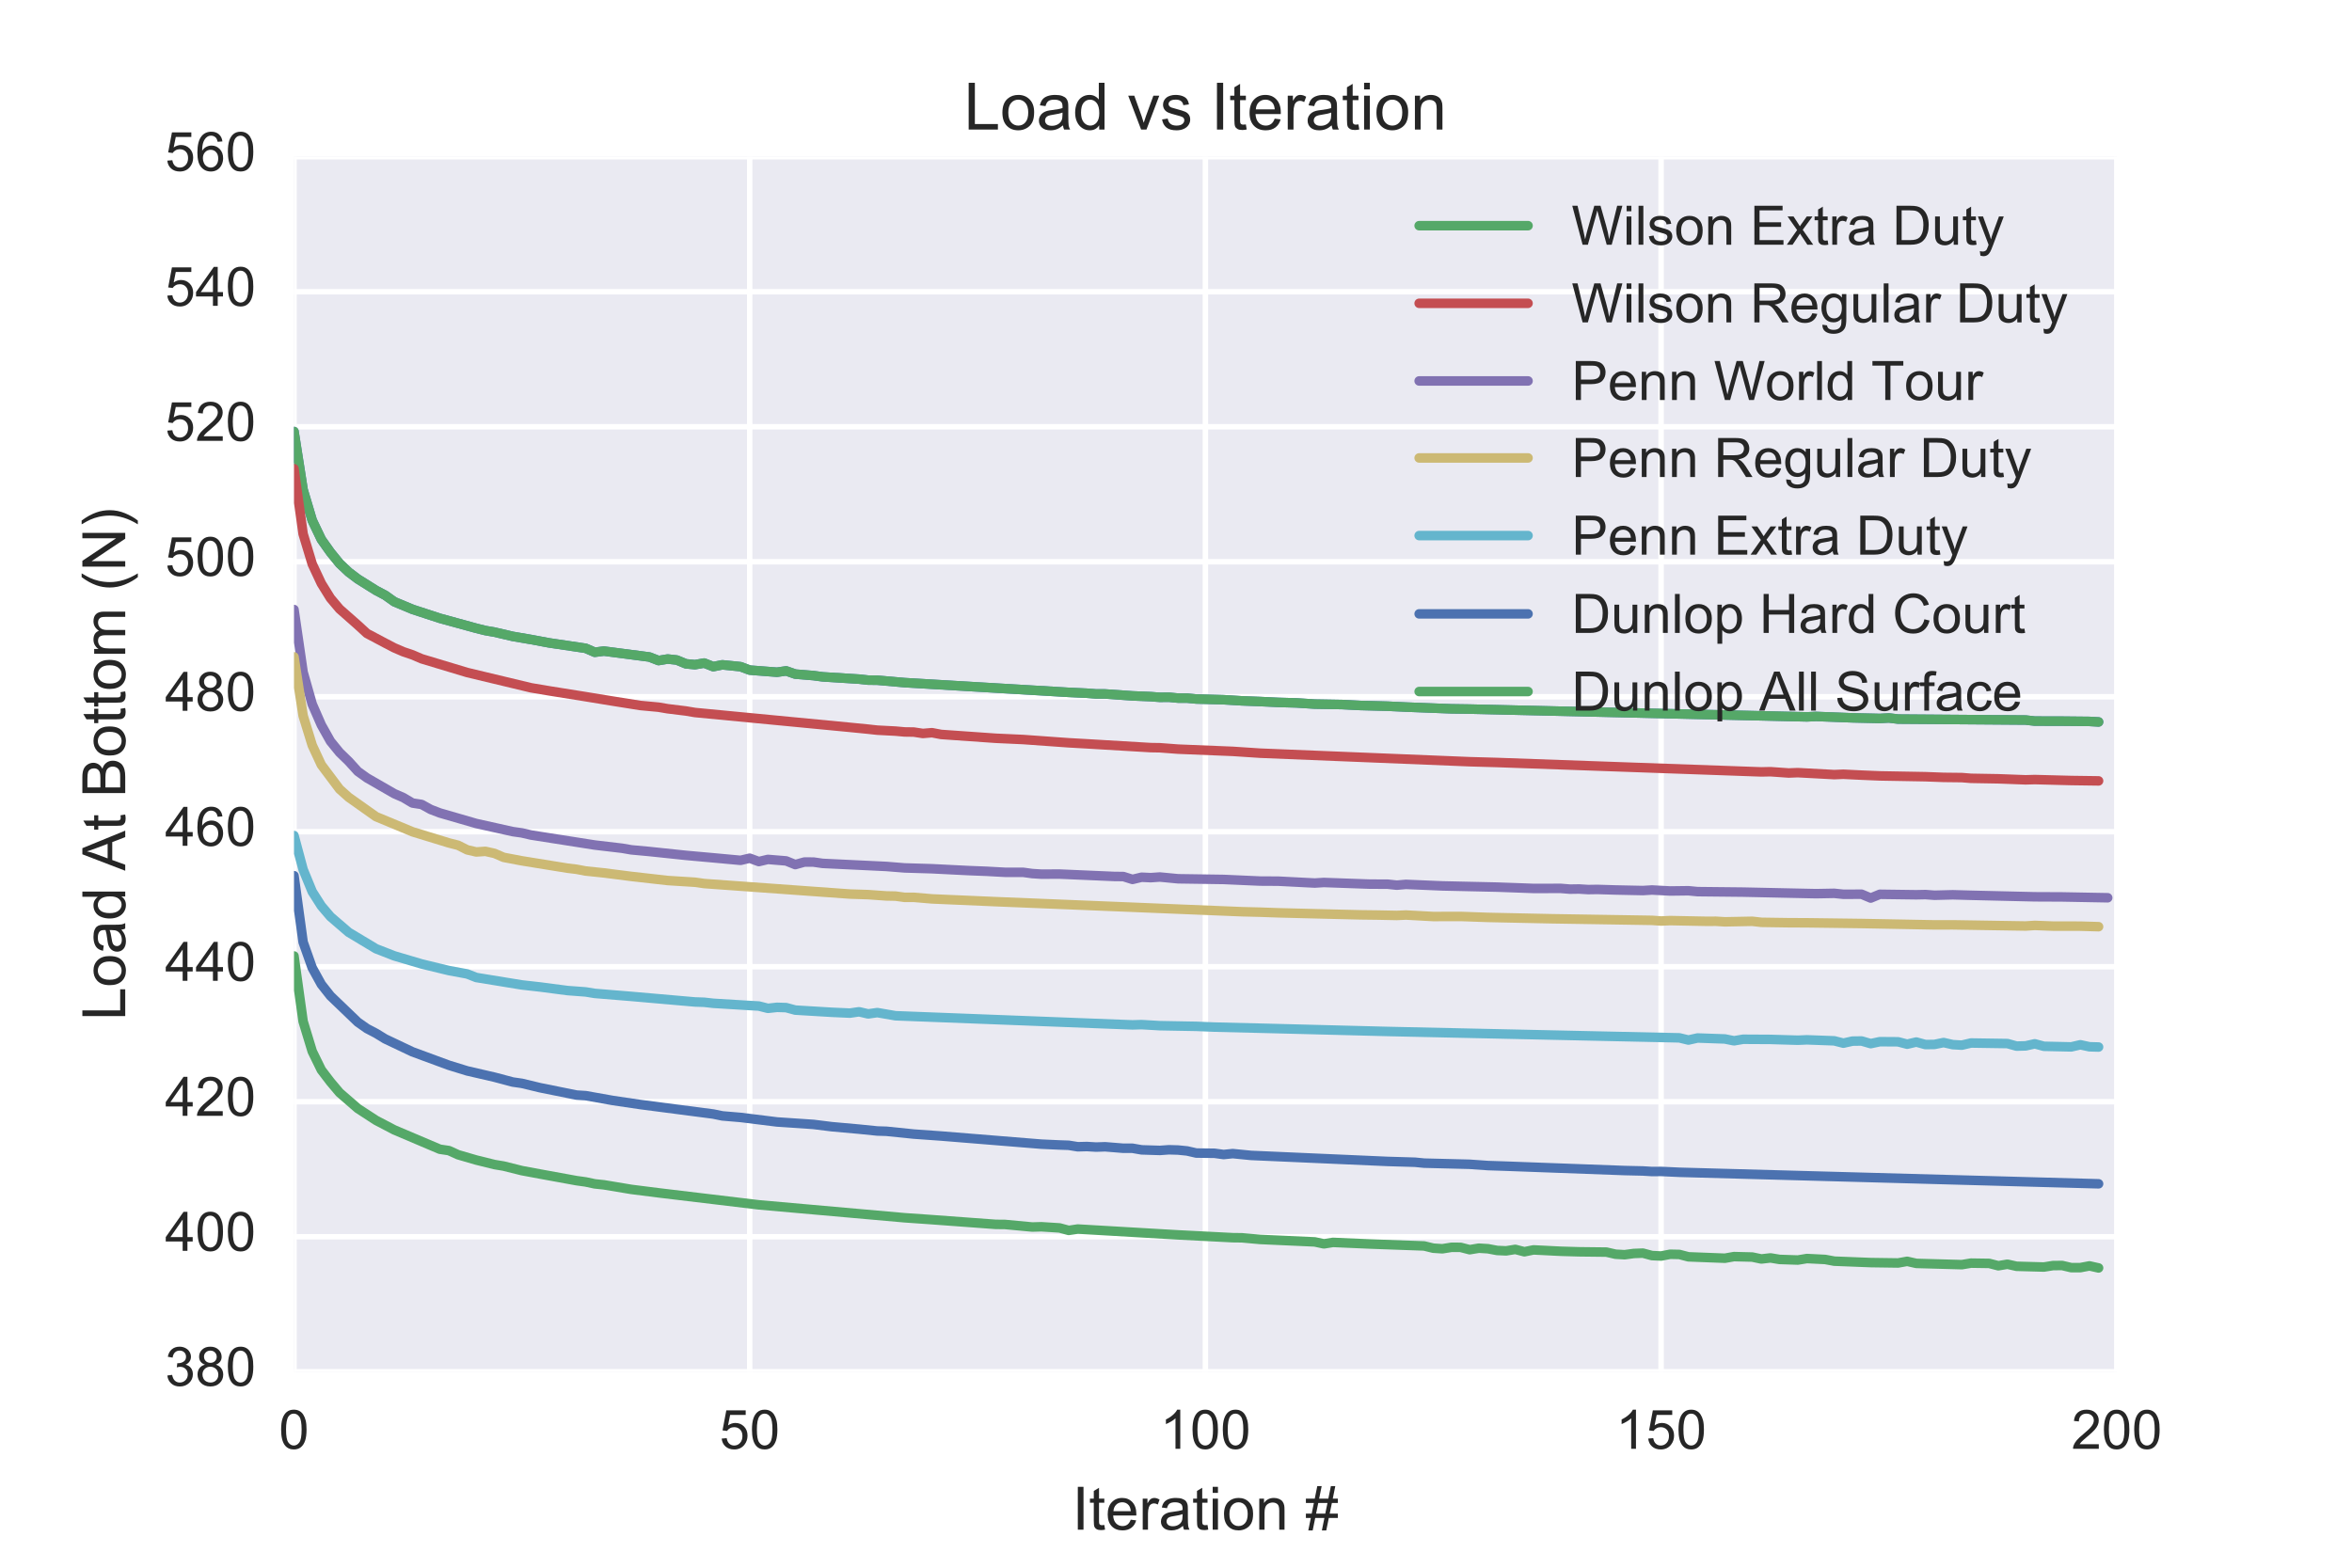 <?xml version="1.0" encoding="utf-8" standalone="no"?>
<!DOCTYPE svg PUBLIC "-//W3C//DTD SVG 1.1//EN"
  "http://www.w3.org/Graphics/SVG/1.1/DTD/svg11.dtd">
<!-- Created with matplotlib (http://matplotlib.org/) -->
<svg height="288pt" version="1.1" viewBox="0 0 432 288" width="432pt" xmlns="http://www.w3.org/2000/svg" xmlns:xlink="http://www.w3.org/1999/xlink">
 <defs>
  <style type="text/css">
*{stroke-linecap:butt;stroke-linejoin:round;stroke-miterlimit:100000;}
  </style>
 </defs>
 <g id="figure_1">
  <g id="patch_1">
   <path d="M 0 288 
L 432 288 
L 432 0 
L 0 0 
z
" style="fill:#ffffff;"/>
  </g>
  <g id="axes_1">
   <g id="patch_2">
    <path d="M 54 252 
L 388.8 252 
L 388.8 28.8 
L 54 28.8 
z
" style="fill:#eaeaf2;"/>
   </g>
   <g id="matplotlib.axis_1">
    <g id="xtick_1">
     <g id="line2d_1">
      <path clip-path="url(#p0e7b89a710)" d="M 54 252 
L 54 28.8 
" style="fill:none;stroke:#ffffff;stroke-linecap:round;"/>
     </g>
     <g id="line2d_2"/>
     <g id="line2d_3"/>
     <g id="text_1">
      <!-- 0 -->
      <defs>
       <path d="M 4.156 35.297 
Q 4.156 48 6.766 55.734 
Q 9.375 63.484 14.516 67.672 
Q 19.672 71.875 27.484 71.875 
Q 33.25 71.875 37.594 69.547 
Q 41.938 67.234 44.766 62.859 
Q 47.609 58.5 49.219 52.219 
Q 50.828 45.953 50.828 35.297 
Q 50.828 22.703 48.234 14.969 
Q 45.656 7.234 40.5 3 
Q 35.359 -1.219 27.484 -1.219 
Q 17.141 -1.219 11.234 6.203 
Q 4.156 15.141 4.156 35.297 
M 13.188 35.297 
Q 13.188 17.672 17.312 11.828 
Q 21.438 6 27.484 6 
Q 33.547 6 37.672 11.859 
Q 41.797 17.719 41.797 35.297 
Q 41.797 52.984 37.672 58.781 
Q 33.547 64.594 27.391 64.594 
Q 21.344 64.594 17.719 59.469 
Q 13.188 52.938 13.188 35.297 
" id="ArialMT-30"/>
      </defs>
      <g style="fill:#262626;" transform="translate(51.22 266.158)scale(0.1 -0.1)">
       <use xlink:href="#ArialMT-30"/>
      </g>
     </g>
    </g>
    <g id="xtick_2">
     <g id="line2d_4">
      <path clip-path="url(#p0e7b89a710)" d="M 137.7 252 
L 137.7 28.8 
" style="fill:none;stroke:#ffffff;stroke-linecap:round;"/>
     </g>
     <g id="line2d_5"/>
     <g id="line2d_6"/>
     <g id="text_2">
      <!-- 50 -->
      <defs>
       <path d="M 4.156 18.75 
L 13.375 19.531 
Q 14.406 12.797 18.141 9.391 
Q 21.875 6 27.156 6 
Q 33.5 6 37.891 10.781 
Q 42.281 15.578 42.281 23.484 
Q 42.281 31 38.062 35.344 
Q 33.844 39.703 27 39.703 
Q 22.75 39.703 19.328 37.766 
Q 15.922 35.844 13.969 32.766 
L 5.719 33.844 
L 12.641 70.609 
L 48.25 70.609 
L 48.25 62.203 
L 19.672 62.203 
L 15.828 42.969 
Q 22.266 47.469 29.344 47.469 
Q 38.719 47.469 45.156 40.969 
Q 51.609 34.469 51.609 24.266 
Q 51.609 14.547 45.953 7.469 
Q 39.062 -1.219 27.156 -1.219 
Q 17.391 -1.219 11.203 4.25 
Q 5.031 9.719 4.156 18.75 
" id="ArialMT-35"/>
      </defs>
      <g style="fill:#262626;" transform="translate(132.139 266.158)scale(0.1 -0.1)">
       <use xlink:href="#ArialMT-35"/>
       <use x="55.615" xlink:href="#ArialMT-30"/>
      </g>
     </g>
    </g>
    <g id="xtick_3">
     <g id="line2d_7">
      <path clip-path="url(#p0e7b89a710)" d="M 221.4 252 
L 221.4 28.8 
" style="fill:none;stroke:#ffffff;stroke-linecap:round;"/>
     </g>
     <g id="line2d_8"/>
     <g id="line2d_9"/>
     <g id="text_3">
      <!-- 100 -->
      <defs>
       <path d="M 37.25 0 
L 28.469 0 
L 28.469 56 
Q 25.297 52.984 20.141 49.953 
Q 14.984 46.922 10.891 45.406 
L 10.891 53.906 
Q 18.266 57.375 23.781 62.297 
Q 29.297 67.234 31.594 71.875 
L 37.25 71.875 
z
" id="ArialMT-31"/>
      </defs>
      <g style="fill:#262626;" transform="translate(213.059 266.158)scale(0.1 -0.1)">
       <use xlink:href="#ArialMT-31"/>
       <use x="55.615" xlink:href="#ArialMT-30"/>
       <use x="111.23" xlink:href="#ArialMT-30"/>
      </g>
     </g>
    </g>
    <g id="xtick_4">
     <g id="line2d_10">
      <path clip-path="url(#p0e7b89a710)" d="M 305.1 252 
L 305.1 28.8 
" style="fill:none;stroke:#ffffff;stroke-linecap:round;"/>
     </g>
     <g id="line2d_11"/>
     <g id="line2d_12"/>
     <g id="text_4">
      <!-- 150 -->
      <g style="fill:#262626;" transform="translate(296.759 266.158)scale(0.1 -0.1)">
       <use xlink:href="#ArialMT-31"/>
       <use x="55.615" xlink:href="#ArialMT-35"/>
       <use x="111.23" xlink:href="#ArialMT-30"/>
      </g>
     </g>
    </g>
    <g id="xtick_5">
     <g id="line2d_13">
      <path clip-path="url(#p0e7b89a710)" d="M 388.8 252 
L 388.8 28.8 
" style="fill:none;stroke:#ffffff;stroke-linecap:round;"/>
     </g>
     <g id="line2d_14"/>
     <g id="line2d_15"/>
     <g id="text_5">
      <!-- 200 -->
      <defs>
       <path d="M 50.344 8.453 
L 50.344 0 
L 3.031 0 
Q 2.938 3.172 4.047 6.109 
Q 5.859 10.938 9.828 15.625 
Q 13.812 20.312 21.344 26.469 
Q 33.016 36.031 37.109 41.625 
Q 41.219 47.219 41.219 52.203 
Q 41.219 57.422 37.469 61 
Q 33.734 64.594 27.734 64.594 
Q 21.391 64.594 17.578 60.781 
Q 13.766 56.984 13.719 50.25 
L 4.688 51.172 
Q 5.609 61.281 11.656 66.578 
Q 17.719 71.875 27.938 71.875 
Q 38.234 71.875 44.234 66.156 
Q 50.25 60.453 50.25 52 
Q 50.25 47.703 48.484 43.547 
Q 46.734 39.406 42.656 34.812 
Q 38.578 30.219 29.109 22.219 
Q 21.188 15.578 18.938 13.203 
Q 16.703 10.844 15.234 8.453 
z
" id="ArialMT-32"/>
      </defs>
      <g style="fill:#262626;" transform="translate(380.459 266.158)scale(0.1 -0.1)">
       <use xlink:href="#ArialMT-32"/>
       <use x="55.615" xlink:href="#ArialMT-30"/>
       <use x="111.23" xlink:href="#ArialMT-30"/>
      </g>
     </g>
    </g>
    <g id="text_6">
     <!-- Iteration # -->
     <defs>
      <path d="M 9.328 0 
L 9.328 71.578 
L 18.797 71.578 
L 18.797 0 
z
" id="ArialMT-49"/>
      <path d="M 40.438 6.391 
Q 35.547 2.25 31.031 0.531 
Q 26.516 -1.172 21.344 -1.172 
Q 12.797 -1.172 8.203 3 
Q 3.609 7.172 3.609 13.672 
Q 3.609 17.484 5.344 20.625 
Q 7.078 23.781 9.891 25.688 
Q 12.703 27.594 16.219 28.562 
Q 18.797 29.25 24.031 29.891 
Q 34.672 31.156 39.703 32.906 
Q 39.75 34.719 39.75 35.203 
Q 39.75 40.578 37.25 42.781 
Q 33.891 45.75 27.25 45.75 
Q 21.047 45.75 18.094 43.578 
Q 15.141 41.406 13.719 35.891 
L 5.125 37.062 
Q 6.297 42.578 8.984 45.969 
Q 11.672 49.359 16.75 51.188 
Q 21.828 53.031 28.516 53.031 
Q 35.156 53.031 39.297 51.469 
Q 43.453 49.906 45.406 47.531 
Q 47.359 45.172 48.141 41.547 
Q 48.578 39.312 48.578 33.453 
L 48.578 21.734 
Q 48.578 9.469 49.141 6.219 
Q 49.703 2.984 51.375 0 
L 42.188 0 
Q 40.828 2.734 40.438 6.391 
M 39.703 26.031 
Q 34.906 24.078 25.344 22.703 
Q 19.922 21.922 17.672 20.938 
Q 15.438 19.969 14.203 18.094 
Q 12.984 16.219 12.984 13.922 
Q 12.984 10.406 15.641 8.062 
Q 18.312 5.719 23.438 5.719 
Q 28.516 5.719 32.469 7.938 
Q 36.422 10.156 38.281 14.016 
Q 39.703 17 39.703 22.797 
z
" id="ArialMT-61"/>
      <path d="M 42.094 16.703 
L 51.172 15.578 
Q 49.031 7.625 43.219 3.219 
Q 37.406 -1.172 28.375 -1.172 
Q 17 -1.172 10.328 5.828 
Q 3.656 12.844 3.656 25.484 
Q 3.656 38.578 10.391 45.797 
Q 17.141 53.031 27.875 53.031 
Q 38.281 53.031 44.875 45.953 
Q 51.469 38.875 51.469 26.031 
Q 51.469 25.25 51.422 23.688 
L 12.75 23.688 
Q 13.234 15.141 17.578 10.594 
Q 21.922 6.062 28.422 6.062 
Q 33.25 6.062 36.672 8.594 
Q 40.094 11.141 42.094 16.703 
M 13.234 30.906 
L 42.188 30.906 
Q 41.609 37.453 38.875 40.719 
Q 34.672 45.797 27.984 45.797 
Q 21.922 45.797 17.797 41.75 
Q 13.672 37.703 13.234 30.906 
" id="ArialMT-65"/>
      <path d="M 25.781 7.859 
L 27.047 0.094 
Q 23.344 -0.688 20.406 -0.688 
Q 15.625 -0.688 12.984 0.828 
Q 10.359 2.344 9.281 4.812 
Q 8.203 7.281 8.203 15.188 
L 8.203 45.016 
L 1.766 45.016 
L 1.766 51.859 
L 8.203 51.859 
L 8.203 64.703 
L 16.938 69.969 
L 16.938 51.859 
L 25.781 51.859 
L 25.781 45.016 
L 16.938 45.016 
L 16.938 14.703 
Q 16.938 10.938 17.406 9.859 
Q 17.875 8.797 18.922 8.156 
Q 19.969 7.516 21.922 7.516 
Q 23.391 7.516 25.781 7.859 
" id="ArialMT-74"/>
      <path d="M 6.641 61.469 
L 6.641 71.578 
L 15.438 71.578 
L 15.438 61.469 
z
M 6.641 0 
L 6.641 51.859 
L 15.438 51.859 
L 15.438 0 
z
" id="ArialMT-69"/>
      <path d="M 6.5 0 
L 6.5 51.859 
L 14.406 51.859 
L 14.406 44 
Q 17.438 49.516 20 51.266 
Q 22.562 53.031 25.641 53.031 
Q 30.078 53.031 34.672 50.203 
L 31.641 42.047 
Q 28.422 43.953 25.203 43.953 
Q 22.312 43.953 20.016 42.219 
Q 17.719 40.484 16.75 37.406 
Q 15.281 32.719 15.281 27.156 
L 15.281 0 
z
" id="ArialMT-72"/>
      <path d="M 3.328 25.922 
Q 3.328 40.328 11.328 47.266 
Q 18.016 53.031 27.641 53.031 
Q 38.328 53.031 45.109 46.016 
Q 51.906 39.016 51.906 26.656 
Q 51.906 16.656 48.906 10.906 
Q 45.906 5.172 40.156 2 
Q 34.422 -1.172 27.641 -1.172 
Q 16.75 -1.172 10.031 5.812 
Q 3.328 12.797 3.328 25.922 
M 12.359 25.922 
Q 12.359 15.969 16.703 11.016 
Q 21.047 6.062 27.641 6.062 
Q 34.188 6.062 38.531 11.031 
Q 42.875 16.016 42.875 26.219 
Q 42.875 35.844 38.5 40.797 
Q 34.125 45.75 27.641 45.75 
Q 21.047 45.75 16.703 40.812 
Q 12.359 35.891 12.359 25.922 
" id="ArialMT-6f"/>
      <path d="M 6.594 0 
L 6.594 51.859 
L 14.5 51.859 
L 14.5 44.484 
Q 20.219 53.031 31 53.031 
Q 35.688 53.031 39.625 51.344 
Q 43.562 49.656 45.516 46.922 
Q 47.469 44.188 48.25 40.438 
Q 48.734 37.984 48.734 31.891 
L 48.734 0 
L 39.938 0 
L 39.938 31.547 
Q 39.938 36.922 38.906 39.578 
Q 37.891 42.234 35.281 43.812 
Q 32.672 45.406 29.156 45.406 
Q 23.531 45.406 19.453 41.844 
Q 15.375 38.281 15.375 28.328 
L 15.375 0 
z
" id="ArialMT-6e"/>
      <path d="M 5.031 -1.219 
L 9.281 19.578 
L 1.031 19.578 
L 1.031 26.859 
L 10.75 26.859 
L 14.359 44.578 
L 1.031 44.578 
L 1.031 51.859 
L 15.828 51.859 
L 20.062 72.797 
L 27.391 72.797 
L 23.141 51.859 
L 38.531 51.859 
L 42.781 72.797 
L 50.141 72.797 
L 45.906 51.859 
L 54.344 51.859 
L 54.344 44.578 
L 44.438 44.578 
L 40.766 26.859 
L 54.344 26.859 
L 54.344 19.578 
L 39.312 19.578 
L 35.062 -1.219 
L 27.734 -1.219 
L 31.938 19.578 
L 16.609 19.578 
L 12.359 -1.219 
z
M 18.062 26.859 
L 33.406 26.859 
L 37.062 44.578 
L 21.688 44.578 
z
" id="ArialMT-23"/>
      <path id="ArialMT-20"/>
     </defs>
     <g style="fill:#262626;" transform="translate(196.942 281.019)scale(0.11 -0.11)">
      <use xlink:href="#ArialMT-49"/>
      <use x="27.783" xlink:href="#ArialMT-74"/>
      <use x="55.566" xlink:href="#ArialMT-65"/>
      <use x="111.182" xlink:href="#ArialMT-72"/>
      <use x="144.482" xlink:href="#ArialMT-61"/>
      <use x="200.098" xlink:href="#ArialMT-74"/>
      <use x="227.881" xlink:href="#ArialMT-69"/>
      <use x="250.098" xlink:href="#ArialMT-6f"/>
      <use x="305.713" xlink:href="#ArialMT-6e"/>
      <use x="361.328" xlink:href="#ArialMT-20"/>
      <use x="389.111" xlink:href="#ArialMT-23"/>
     </g>
    </g>
   </g>
   <g id="matplotlib.axis_2">
    <g id="ytick_1">
     <g id="line2d_16">
      <path clip-path="url(#p0e7b89a710)" d="M 54 252 
L 388.8 252 
" style="fill:none;stroke:#ffffff;stroke-linecap:round;"/>
     </g>
     <g id="line2d_17"/>
     <g id="line2d_18"/>
     <g id="text_7">
      <!-- 380 -->
      <defs>
       <path d="M 17.672 38.812 
Q 12.203 40.828 9.562 44.531 
Q 6.938 48.25 6.938 53.422 
Q 6.938 61.234 12.547 66.547 
Q 18.172 71.875 27.484 71.875 
Q 36.859 71.875 42.578 66.422 
Q 48.297 60.984 48.297 53.172 
Q 48.297 48.188 45.672 44.5 
Q 43.062 40.828 37.75 38.812 
Q 44.344 36.672 47.781 31.875 
Q 51.219 27.094 51.219 20.453 
Q 51.219 11.281 44.719 5.031 
Q 38.234 -1.219 27.641 -1.219 
Q 17.047 -1.219 10.547 5.047 
Q 4.047 11.328 4.047 20.703 
Q 4.047 27.688 7.594 32.391 
Q 11.141 37.109 17.672 38.812 
M 15.922 53.719 
Q 15.922 48.641 19.188 45.406 
Q 22.469 42.188 27.688 42.188 
Q 32.766 42.188 36.016 45.375 
Q 39.266 48.578 39.266 53.219 
Q 39.266 58.062 35.906 61.359 
Q 32.562 64.656 27.594 64.656 
Q 22.562 64.656 19.234 61.422 
Q 15.922 58.203 15.922 53.719 
M 13.094 20.656 
Q 13.094 16.891 14.875 13.375 
Q 16.656 9.859 20.172 7.922 
Q 23.688 6 27.734 6 
Q 34.031 6 38.125 10.047 
Q 42.234 14.109 42.234 20.359 
Q 42.234 26.703 38.016 30.859 
Q 33.797 35.016 27.438 35.016 
Q 21.234 35.016 17.156 30.906 
Q 13.094 26.812 13.094 20.656 
" id="ArialMT-38"/>
       <path d="M 4.203 18.891 
L 12.984 20.062 
Q 14.5 12.594 18.141 9.297 
Q 21.781 6 27 6 
Q 33.203 6 37.469 10.297 
Q 41.75 14.594 41.75 20.953 
Q 41.75 27 37.797 30.922 
Q 33.844 34.859 27.734 34.859 
Q 25.25 34.859 21.531 33.891 
L 22.516 41.609 
Q 23.391 41.5 23.922 41.5 
Q 29.547 41.5 34.031 44.422 
Q 38.531 47.359 38.531 53.469 
Q 38.531 58.297 35.25 61.469 
Q 31.984 64.656 26.812 64.656 
Q 21.688 64.656 18.266 61.422 
Q 14.844 58.203 13.875 51.766 
L 5.078 53.328 
Q 6.688 62.156 12.391 67.016 
Q 18.109 71.875 26.609 71.875 
Q 32.469 71.875 37.391 69.359 
Q 42.328 66.844 44.938 62.5 
Q 47.562 58.156 47.562 53.266 
Q 47.562 48.641 45.062 44.828 
Q 42.578 41.016 37.703 38.766 
Q 44.047 37.312 47.562 32.688 
Q 51.078 28.078 51.078 21.141 
Q 51.078 11.766 44.234 5.25 
Q 37.406 -1.266 26.953 -1.266 
Q 17.531 -1.266 11.297 4.344 
Q 5.078 9.969 4.203 18.891 
" id="ArialMT-33"/>
      </defs>
      <g style="fill:#262626;" transform="translate(30.317 254.585)scale(0.1 -0.1)">
       <use xlink:href="#ArialMT-33"/>
       <use x="55.615" xlink:href="#ArialMT-38"/>
       <use x="111.23" xlink:href="#ArialMT-30"/>
      </g>
     </g>
    </g>
    <g id="ytick_2">
     <g id="line2d_19">
      <path clip-path="url(#p0e7b89a710)" d="M 54 227.2 
L 388.8 227.2 
" style="fill:none;stroke:#ffffff;stroke-linecap:round;"/>
     </g>
     <g id="line2d_20"/>
     <g id="line2d_21"/>
     <g id="text_8">
      <!-- 400 -->
      <defs>
       <path d="M 32.328 0 
L 32.328 17.141 
L 1.266 17.141 
L 1.266 25.203 
L 33.938 71.578 
L 41.109 71.578 
L 41.109 25.203 
L 50.781 25.203 
L 50.781 17.141 
L 41.109 17.141 
L 41.109 0 
z
M 32.328 25.203 
L 32.328 57.469 
L 9.906 25.203 
z
" id="ArialMT-34"/>
      </defs>
      <g style="fill:#262626;" transform="translate(30.317 229.785)scale(0.1 -0.1)">
       <use xlink:href="#ArialMT-34"/>
       <use x="55.615" xlink:href="#ArialMT-30"/>
       <use x="111.23" xlink:href="#ArialMT-30"/>
      </g>
     </g>
    </g>
    <g id="ytick_3">
     <g id="line2d_22">
      <path clip-path="url(#p0e7b89a710)" d="M 54 202.4 
L 388.8 202.4 
" style="fill:none;stroke:#ffffff;stroke-linecap:round;"/>
     </g>
     <g id="line2d_23"/>
     <g id="line2d_24"/>
     <g id="text_9">
      <!-- 420 -->
      <g style="fill:#262626;" transform="translate(30.317 204.985)scale(0.1 -0.1)">
       <use xlink:href="#ArialMT-34"/>
       <use x="55.615" xlink:href="#ArialMT-32"/>
       <use x="111.23" xlink:href="#ArialMT-30"/>
      </g>
     </g>
    </g>
    <g id="ytick_4">
     <g id="line2d_25">
      <path clip-path="url(#p0e7b89a710)" d="M 54 177.6 
L 388.8 177.6 
" style="fill:none;stroke:#ffffff;stroke-linecap:round;"/>
     </g>
     <g id="line2d_26"/>
     <g id="line2d_27"/>
     <g id="text_10">
      <!-- 440 -->
      <g style="fill:#262626;" transform="translate(30.317 180.185)scale(0.1 -0.1)">
       <use xlink:href="#ArialMT-34"/>
       <use x="55.615" xlink:href="#ArialMT-34"/>
       <use x="111.23" xlink:href="#ArialMT-30"/>
      </g>
     </g>
    </g>
    <g id="ytick_5">
     <g id="line2d_28">
      <path clip-path="url(#p0e7b89a710)" d="M 54 152.8 
L 388.8 152.8 
" style="fill:none;stroke:#ffffff;stroke-linecap:round;"/>
     </g>
     <g id="line2d_29"/>
     <g id="line2d_30"/>
     <g id="text_11">
      <!-- 460 -->
      <defs>
       <path d="M 49.75 54.047 
L 41.016 53.375 
Q 39.844 58.547 37.703 60.891 
Q 34.125 64.656 28.906 64.656 
Q 24.703 64.656 21.531 62.312 
Q 17.391 59.281 14.984 53.469 
Q 12.594 47.656 12.5 36.922 
Q 15.672 41.75 20.266 44.094 
Q 24.859 46.438 29.891 46.438 
Q 38.672 46.438 44.844 39.969 
Q 51.031 33.5 51.031 23.25 
Q 51.031 16.5 48.125 10.719 
Q 45.219 4.938 40.141 1.859 
Q 35.062 -1.219 28.609 -1.219 
Q 17.625 -1.219 10.688 6.859 
Q 3.766 14.938 3.766 33.5 
Q 3.766 54.25 11.422 63.672 
Q 18.109 71.875 29.438 71.875 
Q 37.891 71.875 43.281 67.141 
Q 48.688 62.406 49.75 54.047 
M 13.875 23.188 
Q 13.875 18.656 15.797 14.5 
Q 17.719 10.359 21.188 8.172 
Q 24.656 6 28.469 6 
Q 34.031 6 38.031 10.484 
Q 42.047 14.984 42.047 22.703 
Q 42.047 30.125 38.078 34.391 
Q 34.125 38.672 28.125 38.672 
Q 22.172 38.672 18.016 34.391 
Q 13.875 30.125 13.875 23.188 
" id="ArialMT-36"/>
      </defs>
      <g style="fill:#262626;" transform="translate(30.317 155.385)scale(0.1 -0.1)">
       <use xlink:href="#ArialMT-34"/>
       <use x="55.615" xlink:href="#ArialMT-36"/>
       <use x="111.23" xlink:href="#ArialMT-30"/>
      </g>
     </g>
    </g>
    <g id="ytick_6">
     <g id="line2d_31">
      <path clip-path="url(#p0e7b89a710)" d="M 54 128 
L 388.8 128 
" style="fill:none;stroke:#ffffff;stroke-linecap:round;"/>
     </g>
     <g id="line2d_32"/>
     <g id="line2d_33"/>
     <g id="text_12">
      <!-- 480 -->
      <g style="fill:#262626;" transform="translate(30.317 130.585)scale(0.1 -0.1)">
       <use xlink:href="#ArialMT-34"/>
       <use x="55.615" xlink:href="#ArialMT-38"/>
       <use x="111.23" xlink:href="#ArialMT-30"/>
      </g>
     </g>
    </g>
    <g id="ytick_7">
     <g id="line2d_34">
      <path clip-path="url(#p0e7b89a710)" d="M 54 103.2 
L 388.8 103.2 
" style="fill:none;stroke:#ffffff;stroke-linecap:round;"/>
     </g>
     <g id="line2d_35"/>
     <g id="line2d_36"/>
     <g id="text_13">
      <!-- 500 -->
      <g style="fill:#262626;" transform="translate(30.317 105.785)scale(0.1 -0.1)">
       <use xlink:href="#ArialMT-35"/>
       <use x="55.615" xlink:href="#ArialMT-30"/>
       <use x="111.23" xlink:href="#ArialMT-30"/>
      </g>
     </g>
    </g>
    <g id="ytick_8">
     <g id="line2d_37">
      <path clip-path="url(#p0e7b89a710)" d="M 54 78.4 
L 388.8 78.4 
" style="fill:none;stroke:#ffffff;stroke-linecap:round;"/>
     </g>
     <g id="line2d_38"/>
     <g id="line2d_39"/>
     <g id="text_14">
      <!-- 520 -->
      <g style="fill:#262626;" transform="translate(30.317 80.985)scale(0.1 -0.1)">
       <use xlink:href="#ArialMT-35"/>
       <use x="55.615" xlink:href="#ArialMT-32"/>
       <use x="111.23" xlink:href="#ArialMT-30"/>
      </g>
     </g>
    </g>
    <g id="ytick_9">
     <g id="line2d_40">
      <path clip-path="url(#p0e7b89a710)" d="M 54 53.6 
L 388.8 53.6 
" style="fill:none;stroke:#ffffff;stroke-linecap:round;"/>
     </g>
     <g id="line2d_41"/>
     <g id="line2d_42"/>
     <g id="text_15">
      <!-- 540 -->
      <g style="fill:#262626;" transform="translate(30.317 56.185)scale(0.1 -0.1)">
       <use xlink:href="#ArialMT-35"/>
       <use x="55.615" xlink:href="#ArialMT-34"/>
       <use x="111.23" xlink:href="#ArialMT-30"/>
      </g>
     </g>
    </g>
    <g id="ytick_10">
     <g id="line2d_43">
      <path clip-path="url(#p0e7b89a710)" d="M 54 28.8 
L 388.8 28.8 
" style="fill:none;stroke:#ffffff;stroke-linecap:round;"/>
     </g>
     <g id="line2d_44"/>
     <g id="line2d_45"/>
     <g id="text_16">
      <!-- 560 -->
      <g style="fill:#262626;" transform="translate(30.317 31.385)scale(0.1 -0.1)">
       <use xlink:href="#ArialMT-35"/>
       <use x="55.615" xlink:href="#ArialMT-36"/>
       <use x="111.23" xlink:href="#ArialMT-30"/>
      </g>
     </g>
    </g>
    <g id="text_17">
     <!-- Load At Bottom (N) -->
     <defs>
      <path d="M 40.234 0 
L 40.234 6.547 
Q 35.297 -1.172 25.734 -1.172 
Q 19.531 -1.172 14.328 2.25 
Q 9.125 5.672 6.266 11.797 
Q 3.422 17.922 3.422 25.875 
Q 3.422 33.641 6 39.969 
Q 8.594 46.297 13.766 49.656 
Q 18.953 53.031 25.344 53.031 
Q 30.031 53.031 33.688 51.047 
Q 37.359 49.078 39.656 45.906 
L 39.656 71.578 
L 48.391 71.578 
L 48.391 0 
z
M 12.453 25.875 
Q 12.453 15.922 16.641 10.984 
Q 20.844 6.062 26.562 6.062 
Q 32.328 6.062 36.344 10.766 
Q 40.375 15.484 40.375 25.141 
Q 40.375 35.797 36.266 40.766 
Q 32.172 45.75 26.172 45.75 
Q 20.312 45.75 16.375 40.969 
Q 12.453 36.188 12.453 25.875 
" id="ArialMT-64"/>
      <path d="M -0.141 0 
L 27.344 71.578 
L 37.547 71.578 
L 66.844 0 
L 56.062 0 
L 47.703 21.688 
L 17.781 21.688 
L 9.906 0 
z
M 20.516 29.391 
L 44.781 29.391 
L 37.312 49.219 
Q 33.891 58.25 32.234 64.062 
Q 30.859 57.172 28.375 50.391 
z
" id="ArialMT-41"/>
      <path d="M 7.328 0 
L 7.328 71.578 
L 34.188 71.578 
Q 42.391 71.578 47.344 69.406 
Q 52.297 67.234 55.094 62.719 
Q 57.906 58.203 57.906 53.266 
Q 57.906 48.688 55.422 44.625 
Q 52.938 40.578 47.906 38.094 
Q 54.391 36.188 57.875 31.594 
Q 61.375 27 61.375 20.75 
Q 61.375 15.719 59.25 11.391 
Q 57.125 7.078 54 4.734 
Q 50.875 2.391 46.156 1.188 
Q 41.453 0 34.625 0 
z
M 16.797 41.5 
L 32.281 41.5 
Q 38.578 41.5 41.312 42.328 
Q 44.922 43.406 46.75 45.891 
Q 48.578 48.391 48.578 52.156 
Q 48.578 55.719 46.875 58.422 
Q 45.172 61.141 41.984 62.141 
Q 38.812 63.141 31.109 63.141 
L 16.797 63.141 
z
M 16.797 8.453 
L 34.625 8.453 
Q 39.203 8.453 41.062 8.797 
Q 44.344 9.375 46.531 10.734 
Q 48.734 12.109 50.141 14.719 
Q 51.562 17.328 51.562 20.75 
Q 51.562 24.75 49.516 27.703 
Q 47.469 30.672 43.828 31.859 
Q 40.188 33.062 33.344 33.062 
L 16.797 33.062 
z
" id="ArialMT-42"/>
      <path d="M 12.359 -21.047 
L 6.062 -21.047 
Q 20.656 2.391 20.656 25.875 
Q 20.656 35.062 18.562 44.094 
Q 16.891 51.422 13.922 58.156 
Q 12.016 62.547 6.062 72.797 
L 12.359 72.797 
Q 21.531 60.547 25.922 48.188 
Q 29.688 37.547 29.688 25.922 
Q 29.688 12.75 24.625 0.438 
Q 19.578 -11.859 12.359 -21.047 
" id="ArialMT-29"/>
      <path d="M 23.391 -21.047 
Q 16.109 -11.859 11.078 0.438 
Q 6.062 12.75 6.062 25.922 
Q 6.062 37.547 9.812 48.188 
Q 14.203 60.547 23.391 72.797 
L 29.688 72.797 
Q 23.781 62.641 21.875 58.297 
Q 18.891 51.562 17.188 44.234 
Q 15.094 35.109 15.094 25.875 
Q 15.094 2.391 29.688 -21.047 
z
" id="ArialMT-28"/>
      <path d="M 7.328 0 
L 7.328 71.578 
L 16.797 71.578 
L 16.797 8.453 
L 52.047 8.453 
L 52.047 0 
z
" id="ArialMT-4c"/>
      <path d="M 7.625 0 
L 7.625 71.578 
L 17.328 71.578 
L 54.938 15.375 
L 54.938 71.578 
L 64.016 71.578 
L 64.016 0 
L 54.297 0 
L 16.703 56.25 
L 16.703 0 
z
" id="ArialMT-4e"/>
      <path d="M 6.594 0 
L 6.594 51.859 
L 14.453 51.859 
L 14.453 44.578 
Q 16.891 48.391 20.938 50.703 
Q 25 53.031 30.172 53.031 
Q 35.938 53.031 39.625 50.641 
Q 43.312 48.25 44.828 43.953 
Q 50.984 53.031 60.844 53.031 
Q 68.562 53.031 72.703 48.75 
Q 76.859 44.484 76.859 35.594 
L 76.859 0 
L 68.109 0 
L 68.109 32.672 
Q 68.109 37.938 67.25 40.25 
Q 66.406 42.578 64.156 43.984 
Q 61.922 45.406 58.891 45.406 
Q 53.422 45.406 49.797 41.766 
Q 46.188 38.141 46.188 30.125 
L 46.188 0 
L 37.406 0 
L 37.406 33.688 
Q 37.406 39.547 35.25 42.469 
Q 33.109 45.406 28.219 45.406 
Q 24.516 45.406 21.359 43.453 
Q 18.219 41.5 16.797 37.734 
Q 15.375 33.984 15.375 26.906 
L 15.375 0 
z
" id="ArialMT-6d"/>
     </defs>
     <g style="fill:#262626;" transform="translate(23.002 187.468)rotate(-90.0)scale(0.11 -0.11)">
      <use xlink:href="#ArialMT-4c"/>
      <use x="55.615" xlink:href="#ArialMT-6f"/>
      <use x="111.23" xlink:href="#ArialMT-61"/>
      <use x="166.846" xlink:href="#ArialMT-64"/>
      <use x="222.461" xlink:href="#ArialMT-20"/>
      <use x="250.166" xlink:href="#ArialMT-41"/>
      <use x="316.865" xlink:href="#ArialMT-74"/>
      <use x="344.648" xlink:href="#ArialMT-20"/>
      <use x="372.432" xlink:href="#ArialMT-42"/>
      <use x="439.131" xlink:href="#ArialMT-6f"/>
      <use x="494.746" xlink:href="#ArialMT-74"/>
      <use x="522.529" xlink:href="#ArialMT-74"/>
      <use x="550.312" xlink:href="#ArialMT-6f"/>
      <use x="605.928" xlink:href="#ArialMT-6d"/>
      <use x="689.229" xlink:href="#ArialMT-20"/>
      <use x="717.012" xlink:href="#ArialMT-28"/>
      <use x="750.312" xlink:href="#ArialMT-4e"/>
      <use x="822.529" xlink:href="#ArialMT-29"/>
     </g>
    </g>
   </g>
   <g id="line2d_46">
    <path clip-path="url(#p0e7b89a710)" d="M 54 79.275 
L 55.674 89.976 
L 57.348 95.597 
L 59.022 99.099 
L 60.696 101.459 
L 62.37 103.522 
L 64.044 105.103 
L 65.718 106.367 
L 69.066 108.466 
L 70.74 109.348 
L 72.414 110.539 
L 75.762 111.941 
L 80.784 113.584 
L 87.48 115.422 
L 89.154 115.838 
L 90.828 116.129 
L 94.176 116.908 
L 97.524 117.481 
L 100.872 118.105 
L 107.568 119.098 
L 109.242 119.827 
L 110.916 119.61 
L 119.286 120.701 
L 120.96 121.35 
L 122.634 121.07 
L 124.308 121.253 
L 125.982 121.948 
L 127.656 122.106 
L 129.33 121.809 
L 131.004 122.467 
L 132.678 122.135 
L 136.026 122.476 
L 137.7 123.105 
L 142.722 123.494 
L 144.396 123.25 
L 146.07 123.836 
L 149.418 124.113 
L 151.092 124.34 
L 157.788 124.76 
L 159.462 124.944 
L 161.136 124.961 
L 166.158 125.404 
L 196.29 127.193 
L 199.638 127.351 
L 201.312 127.481 
L 202.986 127.485 
L 208.008 127.838 
L 211.356 127.978 
L 213.03 128.103 
L 214.704 128.086 
L 216.378 128.248 
L 218.052 128.252 
L 219.726 128.415 
L 224.748 128.547 
L 228.096 128.751 
L 231.444 128.879 
L 234.792 129.037 
L 238.14 129.131 
L 241.488 129.346 
L 246.51 129.432 
L 249.858 129.604 
L 254.88 129.737 
L 258.228 129.895 
L 266.598 130.218 
L 269.946 130.266 
L 331.884 131.697 
L 333.558 131.618 
L 340.254 131.874 
L 345.276 131.988 
L 346.95 131.895 
L 348.624 132.101 
L 372.06 132.279 
L 373.734 132.471 
L 378.756 132.482 
L 383.778 132.532 
L 385.452 132.628 
L 385.452 132.628 
" style="fill:none;stroke:#4c72b0;stroke-linecap:round;stroke-width:1.75;"/>
   </g>
   <g id="line2d_47">
    <path clip-path="url(#p0e7b89a710)" d="M 54 79.275 
L 55.674 89.976 
L 57.348 95.597 
L 59.022 99.099 
L 60.696 101.459 
L 62.37 103.522 
L 64.044 105.103 
L 65.718 106.367 
L 69.066 108.466 
L 70.74 109.348 
L 72.414 110.539 
L 75.762 111.941 
L 80.784 113.584 
L 87.48 115.422 
L 89.154 115.838 
L 90.828 116.129 
L 94.176 116.908 
L 97.524 117.481 
L 100.872 118.105 
L 107.568 119.098 
L 109.242 119.827 
L 110.916 119.61 
L 119.286 120.701 
L 120.96 121.35 
L 122.634 121.07 
L 124.308 121.253 
L 125.982 121.948 
L 127.656 122.106 
L 129.33 121.809 
L 131.004 122.467 
L 132.678 122.135 
L 136.026 122.476 
L 137.7 123.105 
L 142.722 123.494 
L 144.396 123.25 
L 146.07 123.836 
L 149.418 124.113 
L 151.092 124.34 
L 157.788 124.76 
L 159.462 124.944 
L 161.136 124.961 
L 166.158 125.404 
L 196.29 127.193 
L 199.638 127.351 
L 201.312 127.481 
L 202.986 127.485 
L 208.008 127.838 
L 211.356 127.978 
L 213.03 128.103 
L 214.704 128.086 
L 216.378 128.248 
L 218.052 128.252 
L 219.726 128.415 
L 224.748 128.547 
L 228.096 128.751 
L 231.444 128.879 
L 234.792 129.037 
L 238.14 129.131 
L 241.488 129.346 
L 246.51 129.432 
L 249.858 129.604 
L 254.88 129.737 
L 258.228 129.895 
L 266.598 130.218 
L 269.946 130.266 
L 331.884 131.697 
L 333.558 131.618 
L 340.254 131.874 
L 345.276 131.988 
L 346.95 131.895 
L 348.624 132.101 
L 372.06 132.279 
L 373.734 132.471 
L 378.756 132.482 
L 383.778 132.532 
L 385.452 132.628 
L 385.452 132.628 
" style="fill:none;stroke:#55a868;stroke-linecap:round;stroke-width:1.75;"/>
   </g>
   <g id="line2d_48">
    <path clip-path="url(#p0e7b89a710)" d="M 54 86.105 
L 55.674 98.083 
L 57.348 103.62 
L 59.022 107.19 
L 60.696 109.89 
L 62.37 111.875 
L 65.718 114.829 
L 67.392 116.366 
L 70.74 118.142 
L 72.414 119.013 
L 74.088 119.736 
L 75.762 120.301 
L 77.436 121.023 
L 85.806 123.546 
L 97.524 126.353 
L 100.872 126.916 
L 107.568 127.986 
L 112.59 128.808 
L 117.612 129.606 
L 120.96 129.918 
L 122.634 130.205 
L 125.982 130.615 
L 127.656 130.896 
L 156.114 133.623 
L 159.462 133.954 
L 161.136 134.138 
L 164.484 134.313 
L 166.158 134.465 
L 167.832 134.488 
L 169.506 134.745 
L 171.18 134.604 
L 172.854 134.924 
L 182.898 135.628 
L 187.92 135.859 
L 196.29 136.458 
L 199.638 136.648 
L 211.356 137.343 
L 213.03 137.37 
L 216.378 137.623 
L 226.422 138.033 
L 231.444 138.364 
L 269.946 139.935 
L 274.968 140.075 
L 323.514 141.806 
L 325.188 141.77 
L 328.536 142.007 
L 330.21 141.943 
L 336.906 142.304 
L 338.58 142.237 
L 341.928 142.401 
L 345.276 142.539 
L 353.646 142.688 
L 356.994 142.813 
L 360.342 142.851 
L 362.016 142.985 
L 367.038 143.073 
L 372.06 143.262 
L 373.734 143.214 
L 380.43 143.388 
L 385.452 143.458 
L 385.452 143.458 
" style="fill:none;stroke:#c44e52;stroke-linecap:round;stroke-width:1.75;"/>
   </g>
   <g id="line2d_49">
    <path clip-path="url(#p0e7b89a710)" d="M 54 111.977 
L 55.674 123.477 
L 57.348 129.363 
L 59.022 133.19 
L 60.696 136.175 
L 62.37 138.234 
L 64.044 139.858 
L 65.718 141.705 
L 67.392 142.906 
L 72.414 145.799 
L 74.088 146.531 
L 75.762 147.529 
L 77.436 147.783 
L 79.11 148.706 
L 80.784 149.347 
L 87.48 151.286 
L 94.176 152.777 
L 95.85 153.011 
L 97.524 153.403 
L 109.242 155.241 
L 114.264 155.832 
L 115.938 156.123 
L 119.286 156.433 
L 125.982 157.138 
L 131.004 157.59 
L 136.026 158.053 
L 137.7 157.657 
L 139.374 158.279 
L 141.048 157.882 
L 144.396 158.157 
L 146.07 158.835 
L 147.744 158.367 
L 149.418 158.372 
L 151.092 158.614 
L 162.81 159.176 
L 166.158 159.446 
L 171.18 159.597 
L 177.876 159.934 
L 181.224 160.066 
L 184.572 160.25 
L 187.92 160.254 
L 189.594 160.484 
L 191.268 160.589 
L 194.616 160.577 
L 204.66 161.012 
L 206.334 161.029 
L 208.008 161.556 
L 209.682 161.155 
L 211.356 161.233 
L 213.03 161.118 
L 216.378 161.44 
L 224.748 161.563 
L 231.444 161.861 
L 234.792 161.88 
L 241.488 162.224 
L 243.162 162.121 
L 251.532 162.42 
L 254.88 162.435 
L 256.554 162.614 
L 258.228 162.467 
L 264.924 162.749 
L 274.968 162.972 
L 278.316 163.091 
L 281.664 163.214 
L 286.686 163.207 
L 288.36 163.344 
L 290.034 163.318 
L 291.708 163.423 
L 293.382 163.396 
L 296.73 163.497 
L 301.752 163.603 
L 303.426 163.501 
L 306.774 163.682 
L 310.122 163.639 
L 311.796 163.802 
L 320.166 163.89 
L 333.558 164.177 
L 336.906 164.114 
L 338.58 164.288 
L 341.928 164.276 
L 343.602 164.984 
L 345.276 164.288 
L 351.972 164.378 
L 353.646 164.343 
L 355.32 164.467 
L 358.668 164.38 
L 362.016 164.473 
L 373.734 164.751 
L 378.756 164.774 
L 387.126 164.929 
L 387.126 164.929 
" style="fill:none;stroke:#8172b2;stroke-linecap:round;stroke-width:1.75;"/>
   </g>
   <g id="line2d_50">
    <path clip-path="url(#p0e7b89a710)" d="M 54 120.666 
L 55.674 131.483 
L 57.348 136.916 
L 59.022 140.513 
L 62.37 144.972 
L 64.044 146.47 
L 69.066 150.026 
L 75.762 152.807 
L 82.458 154.857 
L 84.132 155.282 
L 85.806 156.125 
L 87.48 156.514 
L 89.154 156.401 
L 90.828 156.778 
L 92.502 157.504 
L 95.85 158.14 
L 104.22 159.493 
L 105.894 159.696 
L 107.568 160.013 
L 110.916 160.36 
L 115.938 161.004 
L 122.634 161.762 
L 127.656 162.077 
L 129.33 162.317 
L 156.114 164.245 
L 159.462 164.353 
L 162.81 164.591 
L 164.484 164.624 
L 166.158 164.853 
L 167.832 164.849 
L 171.18 165.136 
L 174.528 165.282 
L 182.898 165.645 
L 228.096 167.491 
L 231.444 167.575 
L 234.792 167.693 
L 243.162 167.905 
L 249.858 168.067 
L 253.206 168.109 
L 256.554 168.177 
L 258.228 168.1 
L 263.25 168.374 
L 268.272 168.36 
L 273.294 168.538 
L 285.012 168.785 
L 303.426 169.078 
L 305.1 169.198 
L 306.774 169.121 
L 313.47 169.254 
L 315.144 169.244 
L 316.818 169.348 
L 321.84 169.251 
L 323.514 169.44 
L 328.536 169.515 
L 331.884 169.529 
L 341.928 169.659 
L 355.32 169.91 
L 358.668 169.902 
L 372.06 170.116 
L 373.734 170.008 
L 377.082 170.136 
L 382.104 170.145 
L 385.452 170.242 
L 385.452 170.242 
" style="fill:none;stroke:#ccb974;stroke-linecap:round;stroke-width:1.75;"/>
   </g>
   <g id="line2d_51">
    <path clip-path="url(#p0e7b89a710)" d="M 54 153.497 
L 55.674 159.734 
L 57.348 163.803 
L 59.022 166.431 
L 60.696 168.395 
L 64.044 171.277 
L 69.066 174.294 
L 72.414 175.6 
L 77.436 177.086 
L 82.458 178.304 
L 85.806 178.921 
L 87.48 179.576 
L 95.85 180.942 
L 99.198 181.317 
L 104.22 181.975 
L 107.568 182.226 
L 109.242 182.5 
L 115.938 183.047 
L 127.656 184.071 
L 129.33 184.126 
L 131.004 184.315 
L 137.7 184.724 
L 139.374 184.819 
L 141.048 185.243 
L 142.722 185.059 
L 144.396 185.11 
L 146.07 185.566 
L 152.766 185.969 
L 156.114 186.119 
L 157.788 185.875 
L 159.462 186.264 
L 161.136 186.025 
L 164.484 186.603 
L 208.008 188.282 
L 209.682 188.232 
L 213.03 188.429 
L 219.726 188.551 
L 223.074 188.688 
L 233.118 188.932 
L 254.88 189.49 
L 308.448 190.663 
L 310.122 191.067 
L 311.796 190.69 
L 316.818 190.868 
L 318.492 191.208 
L 320.166 190.922 
L 325.188 190.95 
L 330.21 191.099 
L 331.884 191.028 
L 336.906 191.212 
L 338.58 191.639 
L 340.254 191.264 
L 341.928 191.241 
L 343.602 191.726 
L 345.276 191.368 
L 348.624 191.39 
L 350.298 191.828 
L 351.972 191.434 
L 353.646 191.895 
L 355.32 191.871 
L 356.994 191.527 
L 358.668 191.91 
L 360.342 192.005 
L 362.016 191.611 
L 368.712 191.713 
L 370.386 192.18 
L 372.06 192.138 
L 373.734 191.759 
L 375.408 192.214 
L 380.43 192.326 
L 382.104 191.936 
L 383.778 192.303 
L 385.452 192.35 
L 385.452 192.35 
" style="fill:none;stroke:#64b5cd;stroke-linecap:round;stroke-width:1.75;"/>
   </g>
   <g id="line2d_52">
    <path clip-path="url(#p0e7b89a710)" d="M 54 160.874 
L 55.674 173.072 
L 57.348 177.802 
L 59.022 180.837 
L 60.696 182.958 
L 65.718 187.776 
L 67.392 188.954 
L 69.066 189.829 
L 70.74 190.854 
L 75.762 193.235 
L 82.458 195.7 
L 85.806 196.733 
L 90.828 197.891 
L 94.176 198.782 
L 95.85 199.021 
L 99.198 199.826 
L 105.894 201.176 
L 107.568 201.282 
L 112.59 202.175 
L 117.612 202.915 
L 131.004 204.658 
L 132.678 205.002 
L 136.026 205.286 
L 142.722 206.116 
L 149.418 206.566 
L 152.766 206.984 
L 157.788 207.435 
L 161.136 207.775 
L 162.81 207.826 
L 167.832 208.34 
L 172.854 208.697 
L 191.268 210.192 
L 194.616 210.344 
L 196.29 210.4 
L 197.964 210.673 
L 199.638 210.629 
L 201.312 210.73 
L 202.986 210.675 
L 206.334 210.947 
L 208.008 210.947 
L 209.682 211.24 
L 213.03 211.345 
L 214.704 211.224 
L 216.378 211.273 
L 218.052 211.442 
L 219.726 211.827 
L 223.074 211.87 
L 224.748 212.099 
L 226.422 211.929 
L 229.77 212.26 
L 254.88 213.366 
L 259.902 213.514 
L 261.576 213.681 
L 269.946 213.89 
L 273.294 214.126 
L 276.642 214.237 
L 298.404 215.041 
L 301.752 215.117 
L 303.426 215.221 
L 305.1 215.206 
L 308.448 215.361 
L 385.452 217.477 
L 385.452 217.477 
" style="fill:none;stroke:#4c72b0;stroke-linecap:round;stroke-width:1.75;"/>
   </g>
   <g id="line2d_53">
    <path clip-path="url(#p0e7b89a710)" d="M 54 175.622 
L 55.674 187.636 
L 57.348 193.139 
L 59.022 196.56 
L 60.696 198.753 
L 62.37 200.737 
L 65.718 203.639 
L 69.066 205.819 
L 72.414 207.571 
L 80.784 211.125 
L 82.458 211.375 
L 84.132 212.137 
L 87.48 213.113 
L 90.828 213.942 
L 92.502 214.22 
L 95.85 215.055 
L 99.198 215.679 
L 105.894 216.9 
L 107.568 217.132 
L 109.242 217.489 
L 110.916 217.664 
L 115.938 218.5 
L 120.96 219.136 
L 139.374 221.342 
L 166.158 223.716 
L 171.18 224.066 
L 182.898 224.929 
L 184.572 224.943 
L 189.594 225.416 
L 191.268 225.369 
L 194.616 225.582 
L 196.29 226.035 
L 197.964 225.787 
L 216.378 226.861 
L 226.422 227.375 
L 228.096 227.395 
L 231.444 227.697 
L 241.488 228.149 
L 243.162 228.509 
L 244.836 228.24 
L 251.532 228.533 
L 261.576 228.894 
L 263.25 229.303 
L 264.924 229.413 
L 266.598 229.144 
L 268.272 229.151 
L 269.946 229.584 
L 271.62 229.304 
L 273.294 229.405 
L 274.968 229.721 
L 276.642 229.795 
L 278.316 229.525 
L 279.99 229.961 
L 281.664 229.619 
L 286.686 229.871 
L 290.034 229.968 
L 295.056 230.025 
L 296.73 230.409 
L 298.404 230.504 
L 300.078 230.277 
L 301.752 230.212 
L 303.426 230.662 
L 305.1 230.742 
L 306.774 230.419 
L 308.448 230.453 
L 310.122 230.891 
L 316.818 231.149 
L 318.492 230.85 
L 321.84 230.933 
L 323.514 231.286 
L 325.188 231.092 
L 326.862 231.37 
L 330.21 231.483 
L 331.884 231.208 
L 335.232 231.375 
L 336.906 231.688 
L 343.602 231.95 
L 348.624 232.022 
L 350.298 231.72 
L 351.972 232.099 
L 360.342 232.33 
L 362.016 232.05 
L 365.364 232.1 
L 367.038 232.533 
L 368.712 232.251 
L 370.386 232.629 
L 375.408 232.766 
L 377.082 232.5 
L 378.756 232.483 
L 380.43 232.878 
L 382.104 232.876 
L 383.778 232.559 
L 385.452 232.934 
L 385.452 232.934 
" style="fill:none;stroke:#55a868;stroke-linecap:round;stroke-width:1.75;"/>
   </g>
   <g id="patch_3">
    <path d="M 54 28.8 
L 388.8 28.8 
" style="fill:none;"/>
   </g>
   <g id="patch_4">
    <path d="M 388.8 252 
L 388.8 28.8 
" style="fill:none;"/>
   </g>
   <g id="patch_5">
    <path d="M 54 252 
L 388.8 252 
" style="fill:none;"/>
   </g>
   <g id="patch_6">
    <path d="M 54 252 
L 54 28.8 
" style="fill:none;"/>
   </g>
   <g id="text_18">
    <!-- Load vs Iteration -->
    <defs>
     <path d="M 21 0 
L 1.266 51.859 
L 10.547 51.859 
L 21.688 20.797 
Q 23.484 15.766 25 10.359 
Q 26.172 14.453 28.266 20.219 
L 39.797 51.859 
L 48.828 51.859 
L 29.203 0 
z
" id="ArialMT-76"/>
     <path d="M 3.078 15.484 
L 11.766 16.844 
Q 12.5 11.625 15.844 8.844 
Q 19.188 6.062 25.203 6.062 
Q 31.25 6.062 34.172 8.516 
Q 37.109 10.984 37.109 14.312 
Q 37.109 17.281 34.516 19 
Q 32.719 20.172 25.531 21.969 
Q 15.875 24.422 12.141 26.203 
Q 8.406 27.984 6.469 31.125 
Q 4.547 34.281 4.547 38.094 
Q 4.547 41.547 6.125 44.5 
Q 7.719 47.469 10.453 49.422 
Q 12.5 50.922 16.031 51.969 
Q 19.578 53.031 23.641 53.031 
Q 29.734 53.031 34.344 51.266 
Q 38.969 49.516 41.156 46.5 
Q 43.359 43.5 44.188 38.484 
L 35.594 37.312 
Q 35.016 41.312 32.203 43.547 
Q 29.391 45.797 24.266 45.797 
Q 18.219 45.797 15.625 43.797 
Q 13.031 41.797 13.031 39.109 
Q 13.031 37.406 14.109 36.031 
Q 15.188 34.625 17.484 33.688 
Q 18.797 33.203 25.25 31.453 
Q 34.578 28.953 38.25 27.359 
Q 41.938 25.781 44.031 22.75 
Q 46.141 19.734 46.141 15.234 
Q 46.141 10.844 43.578 6.953 
Q 41.016 3.078 36.172 0.953 
Q 31.344 -1.172 25.25 -1.172 
Q 15.141 -1.172 9.844 3.031 
Q 4.547 7.234 3.078 15.484 
" id="ArialMT-73"/>
    </defs>
    <g style="fill:#262626;" transform="translate(177.042 23.8)scale(0.12 -0.12)">
     <use xlink:href="#ArialMT-4c"/>
     <use x="55.615" xlink:href="#ArialMT-6f"/>
     <use x="111.23" xlink:href="#ArialMT-61"/>
     <use x="166.846" xlink:href="#ArialMT-64"/>
     <use x="222.461" xlink:href="#ArialMT-20"/>
     <use x="250.244" xlink:href="#ArialMT-76"/>
     <use x="300.244" xlink:href="#ArialMT-73"/>
     <use x="350.244" xlink:href="#ArialMT-20"/>
     <use x="378.027" xlink:href="#ArialMT-49"/>
     <use x="405.811" xlink:href="#ArialMT-74"/>
     <use x="433.594" xlink:href="#ArialMT-65"/>
     <use x="489.209" xlink:href="#ArialMT-72"/>
     <use x="522.51" xlink:href="#ArialMT-61"/>
     <use x="578.125" xlink:href="#ArialMT-74"/>
     <use x="605.908" xlink:href="#ArialMT-69"/>
     <use x="628.125" xlink:href="#ArialMT-6f"/>
     <use x="683.74" xlink:href="#ArialMT-6e"/>
    </g>
   </g>
   <g id="legend_1">
    <g id="line2d_54">
     <path d="M 260.661 41.458 
L 280.661 41.458 
" style="fill:none;stroke:#55a868;stroke-linecap:round;stroke-width:1.75;"/>
    </g>
    <g id="line2d_55"/>
    <g id="text_19">
     <!-- Wilson Extra Duty -->
     <defs>
      <path d="M 0.734 0 
L 19.672 26.953 
L 2.156 51.859 
L 13.141 51.859 
L 21.094 39.703 
Q 23.344 36.234 24.703 33.891 
Q 26.859 37.109 28.656 39.594 
L 37.406 51.859 
L 47.906 51.859 
L 29.984 27.438 
L 49.266 0 
L 38.484 0 
L 27.828 16.109 
L 25 20.453 
L 11.375 0 
z
" id="ArialMT-78"/>
      <path d="M 6.203 -19.969 
L 5.219 -11.719 
Q 8.109 -12.5 10.25 -12.5 
Q 13.188 -12.5 14.938 -11.516 
Q 16.703 -10.547 17.828 -8.797 
Q 18.656 -7.469 20.516 -2.25 
Q 20.75 -1.516 21.297 -0.094 
L 1.609 51.859 
L 11.078 51.859 
L 21.875 21.828 
Q 23.969 16.109 25.641 9.812 
Q 27.156 15.875 29.25 21.625 
L 40.328 51.859 
L 49.125 51.859 
L 29.391 -0.875 
Q 26.219 -9.422 24.469 -12.641 
Q 22.125 -17 19.094 -19.016 
Q 16.062 -21.047 11.859 -21.047 
Q 9.328 -21.047 6.203 -19.969 
" id="ArialMT-79"/>
      <path d="M 40.578 0 
L 40.578 7.625 
Q 34.516 -1.172 24.125 -1.172 
Q 19.531 -1.172 15.547 0.578 
Q 11.578 2.344 9.641 5 
Q 7.719 7.672 6.938 11.531 
Q 6.391 14.109 6.391 19.734 
L 6.391 51.859 
L 15.188 51.859 
L 15.188 23.094 
Q 15.188 16.219 15.719 13.812 
Q 16.547 10.359 19.234 8.375 
Q 21.922 6.391 25.875 6.391 
Q 29.828 6.391 33.297 8.422 
Q 36.766 10.453 38.203 13.938 
Q 39.656 17.438 39.656 24.078 
L 39.656 51.859 
L 48.438 51.859 
L 48.438 0 
z
" id="ArialMT-75"/>
      <path d="M 7.906 0 
L 7.906 71.578 
L 59.672 71.578 
L 59.672 63.141 
L 17.391 63.141 
L 17.391 41.219 
L 56.984 41.219 
L 56.984 32.812 
L 17.391 32.812 
L 17.391 8.453 
L 61.328 8.453 
L 61.328 0 
z
" id="ArialMT-45"/>
      <path d="M 20.219 0 
L 1.219 71.578 
L 10.938 71.578 
L 21.828 24.656 
Q 23.578 17.281 24.859 10.016 
Q 27.594 21.484 28.078 23.25 
L 41.703 71.578 
L 53.125 71.578 
L 63.375 35.359 
Q 67.234 21.875 68.953 10.016 
Q 70.312 16.797 72.516 25.594 
L 83.734 71.578 
L 93.266 71.578 
L 73.641 0 
L 64.5 0 
L 49.422 54.547 
Q 47.516 61.375 47.172 62.938 
Q 46.047 58.016 45.062 54.547 
L 29.891 0 
z
" id="ArialMT-57"/>
      <path d="M 7.719 0 
L 7.719 71.578 
L 32.375 71.578 
Q 40.719 71.578 45.125 70.562 
Q 51.266 69.141 55.609 65.438 
Q 61.281 60.641 64.078 53.188 
Q 66.891 45.75 66.891 36.188 
Q 66.891 28.031 64.984 21.734 
Q 63.094 15.438 60.109 11.297 
Q 57.125 7.172 53.578 4.797 
Q 50.047 2.438 45.047 1.219 
Q 40.047 0 33.547 0 
z
M 17.188 8.453 
L 32.469 8.453 
Q 39.547 8.453 43.578 9.766 
Q 47.609 11.078 50 13.484 
Q 53.375 16.844 55.25 22.531 
Q 57.125 28.219 57.125 36.328 
Q 57.125 47.562 53.438 53.594 
Q 49.75 59.625 44.484 61.672 
Q 40.672 63.141 32.234 63.141 
L 17.188 63.141 
z
" id="ArialMT-44"/>
      <path d="M 6.391 0 
L 6.391 71.578 
L 15.188 71.578 
L 15.188 0 
z
" id="ArialMT-6c"/>
     </defs>
     <g style="fill:#262626;" transform="translate(288.661 44.958)scale(0.1 -0.1)">
      <use xlink:href="#ArialMT-57"/>
      <use x="94.385" xlink:href="#ArialMT-69"/>
      <use x="116.602" xlink:href="#ArialMT-6c"/>
      <use x="138.818" xlink:href="#ArialMT-73"/>
      <use x="188.818" xlink:href="#ArialMT-6f"/>
      <use x="244.434" xlink:href="#ArialMT-6e"/>
      <use x="300.049" xlink:href="#ArialMT-20"/>
      <use x="327.832" xlink:href="#ArialMT-45"/>
      <use x="394.531" xlink:href="#ArialMT-78"/>
      <use x="444.531" xlink:href="#ArialMT-74"/>
      <use x="472.314" xlink:href="#ArialMT-72"/>
      <use x="505.615" xlink:href="#ArialMT-61"/>
      <use x="561.23" xlink:href="#ArialMT-20"/>
      <use x="589.014" xlink:href="#ArialMT-44"/>
      <use x="661.23" xlink:href="#ArialMT-75"/>
      <use x="716.846" xlink:href="#ArialMT-74"/>
      <use x="744.629" xlink:href="#ArialMT-79"/>
     </g>
    </g>
    <g id="line2d_56">
     <path d="M 260.661 55.72 
L 280.661 55.72 
" style="fill:none;stroke:#c44e52;stroke-linecap:round;stroke-width:1.75;"/>
    </g>
    <g id="line2d_57"/>
    <g id="text_20">
     <!-- Wilson Regular Duty -->
     <defs>
      <path d="M 7.859 0 
L 7.859 71.578 
L 39.594 71.578 
Q 49.172 71.578 54.141 69.641 
Q 59.125 67.719 62.109 62.828 
Q 65.094 57.953 65.094 52.047 
Q 65.094 44.438 60.156 39.203 
Q 55.219 33.984 44.922 32.562 
Q 48.688 30.766 50.641 29 
Q 54.781 25.203 58.5 19.484 
L 70.953 0 
L 59.031 0 
L 49.562 14.891 
Q 45.406 21.344 42.719 24.75 
Q 40.047 28.172 37.922 29.531 
Q 35.797 30.906 33.594 31.453 
Q 31.984 31.781 28.328 31.781 
L 17.328 31.781 
L 17.328 0 
z
M 17.328 39.984 
L 37.703 39.984 
Q 44.188 39.984 47.844 41.328 
Q 51.516 42.672 53.422 45.625 
Q 55.328 48.578 55.328 52.047 
Q 55.328 57.125 51.641 60.391 
Q 47.953 63.672 39.984 63.672 
L 17.328 63.672 
z
" id="ArialMT-52"/>
      <path d="M 4.984 -4.297 
L 13.531 -5.562 
Q 14.062 -9.516 16.5 -11.328 
Q 19.781 -13.766 25.438 -13.766 
Q 31.547 -13.766 34.859 -11.328 
Q 38.188 -8.891 39.359 -4.5 
Q 40.047 -1.812 39.984 6.781 
Q 34.234 0 25.641 0 
Q 14.938 0 9.078 7.719 
Q 3.219 15.438 3.219 26.219 
Q 3.219 33.641 5.906 39.906 
Q 8.594 46.188 13.688 49.609 
Q 18.797 53.031 25.688 53.031 
Q 34.859 53.031 40.828 45.609 
L 40.828 51.859 
L 48.922 51.859 
L 48.922 7.031 
Q 48.922 -5.078 46.453 -10.125 
Q 44 -15.188 38.641 -18.109 
Q 33.297 -21.047 25.484 -21.047 
Q 16.219 -21.047 10.5 -16.875 
Q 4.781 -12.703 4.984 -4.297 
M 12.25 26.859 
Q 12.25 16.656 16.297 11.969 
Q 20.359 7.281 26.469 7.281 
Q 32.516 7.281 36.609 11.938 
Q 40.719 16.609 40.719 26.562 
Q 40.719 36.078 36.5 40.906 
Q 32.281 45.75 26.312 45.75 
Q 20.453 45.75 16.344 40.984 
Q 12.25 36.234 12.25 26.859 
" id="ArialMT-67"/>
     </defs>
     <g style="fill:#262626;" transform="translate(288.661 59.22)scale(0.1 -0.1)">
      <use xlink:href="#ArialMT-57"/>
      <use x="94.385" xlink:href="#ArialMT-69"/>
      <use x="116.602" xlink:href="#ArialMT-6c"/>
      <use x="138.818" xlink:href="#ArialMT-73"/>
      <use x="188.818" xlink:href="#ArialMT-6f"/>
      <use x="244.434" xlink:href="#ArialMT-6e"/>
      <use x="300.049" xlink:href="#ArialMT-20"/>
      <use x="327.832" xlink:href="#ArialMT-52"/>
      <use x="400.049" xlink:href="#ArialMT-65"/>
      <use x="455.664" xlink:href="#ArialMT-67"/>
      <use x="511.279" xlink:href="#ArialMT-75"/>
      <use x="566.895" xlink:href="#ArialMT-6c"/>
      <use x="589.111" xlink:href="#ArialMT-61"/>
      <use x="644.727" xlink:href="#ArialMT-72"/>
      <use x="678.027" xlink:href="#ArialMT-20"/>
      <use x="705.811" xlink:href="#ArialMT-44"/>
      <use x="778.027" xlink:href="#ArialMT-75"/>
      <use x="833.643" xlink:href="#ArialMT-74"/>
      <use x="861.426" xlink:href="#ArialMT-79"/>
     </g>
    </g>
    <g id="line2d_58">
     <path d="M 260.661 69.983 
L 280.661 69.983 
" style="fill:none;stroke:#8172b2;stroke-linecap:round;stroke-width:1.75;"/>
    </g>
    <g id="line2d_59"/>
    <g id="text_21">
     <!-- Penn World Tour -->
     <defs>
      <path d="M 7.719 0 
L 7.719 71.578 
L 34.719 71.578 
Q 41.844 71.578 45.609 70.906 
Q 50.875 70.016 54.438 67.547 
Q 58.016 65.094 60.188 60.641 
Q 62.359 56.203 62.359 50.875 
Q 62.359 41.75 56.547 35.422 
Q 50.734 29.109 35.547 29.109 
L 17.188 29.109 
L 17.188 0 
z
M 17.188 37.547 
L 35.688 37.547 
Q 44.875 37.547 48.734 40.969 
Q 52.594 44.391 52.594 50.594 
Q 52.594 55.078 50.312 58.266 
Q 48.047 61.469 44.344 62.5 
Q 41.938 63.141 35.5 63.141 
L 17.188 63.141 
z
" id="ArialMT-50"/>
      <path d="M 25.922 0 
L 25.922 63.141 
L 2.344 63.141 
L 2.344 71.578 
L 59.078 71.578 
L 59.078 63.141 
L 35.406 63.141 
L 35.406 0 
z
" id="ArialMT-54"/>
     </defs>
     <g style="fill:#262626;" transform="translate(288.661 73.483)scale(0.1 -0.1)">
      <use xlink:href="#ArialMT-50"/>
      <use x="66.699" xlink:href="#ArialMT-65"/>
      <use x="122.314" xlink:href="#ArialMT-6e"/>
      <use x="177.93" xlink:href="#ArialMT-6e"/>
      <use x="233.545" xlink:href="#ArialMT-20"/>
      <use x="261.328" xlink:href="#ArialMT-57"/>
      <use x="355.697" xlink:href="#ArialMT-6f"/>
      <use x="411.312" xlink:href="#ArialMT-72"/>
      <use x="444.613" xlink:href="#ArialMT-6c"/>
      <use x="466.83" xlink:href="#ArialMT-64"/>
      <use x="522.445" xlink:href="#ArialMT-20"/>
      <use x="550.213" xlink:href="#ArialMT-54"/>
      <use x="611.125" xlink:href="#ArialMT-6f"/>
      <use x="666.74" xlink:href="#ArialMT-75"/>
      <use x="722.355" xlink:href="#ArialMT-72"/>
     </g>
    </g>
    <g id="line2d_60">
     <path d="M 260.661 84.128 
L 280.661 84.128 
" style="fill:none;stroke:#ccb974;stroke-linecap:round;stroke-width:1.75;"/>
    </g>
    <g id="line2d_61"/>
    <g id="text_22">
     <!-- Penn Regular Duty -->
     <g style="fill:#262626;" transform="translate(288.661 87.628)scale(0.1 -0.1)">
      <use xlink:href="#ArialMT-50"/>
      <use x="66.699" xlink:href="#ArialMT-65"/>
      <use x="122.314" xlink:href="#ArialMT-6e"/>
      <use x="177.93" xlink:href="#ArialMT-6e"/>
      <use x="233.545" xlink:href="#ArialMT-20"/>
      <use x="261.328" xlink:href="#ArialMT-52"/>
      <use x="333.545" xlink:href="#ArialMT-65"/>
      <use x="389.16" xlink:href="#ArialMT-67"/>
      <use x="444.775" xlink:href="#ArialMT-75"/>
      <use x="500.391" xlink:href="#ArialMT-6c"/>
      <use x="522.607" xlink:href="#ArialMT-61"/>
      <use x="578.223" xlink:href="#ArialMT-72"/>
      <use x="611.523" xlink:href="#ArialMT-20"/>
      <use x="639.307" xlink:href="#ArialMT-44"/>
      <use x="711.523" xlink:href="#ArialMT-75"/>
      <use x="767.139" xlink:href="#ArialMT-74"/>
      <use x="794.922" xlink:href="#ArialMT-79"/>
     </g>
    </g>
    <g id="line2d_62">
     <path d="M 260.661 98.391 
L 280.661 98.391 
" style="fill:none;stroke:#64b5cd;stroke-linecap:round;stroke-width:1.75;"/>
    </g>
    <g id="line2d_63"/>
    <g id="text_23">
     <!-- Penn Extra Duty -->
     <g style="fill:#262626;" transform="translate(288.661 101.891)scale(0.1 -0.1)">
      <use xlink:href="#ArialMT-50"/>
      <use x="66.699" xlink:href="#ArialMT-65"/>
      <use x="122.314" xlink:href="#ArialMT-6e"/>
      <use x="177.93" xlink:href="#ArialMT-6e"/>
      <use x="233.545" xlink:href="#ArialMT-20"/>
      <use x="261.328" xlink:href="#ArialMT-45"/>
      <use x="328.027" xlink:href="#ArialMT-78"/>
      <use x="378.027" xlink:href="#ArialMT-74"/>
      <use x="405.811" xlink:href="#ArialMT-72"/>
      <use x="439.111" xlink:href="#ArialMT-61"/>
      <use x="494.727" xlink:href="#ArialMT-20"/>
      <use x="522.51" xlink:href="#ArialMT-44"/>
      <use x="594.727" xlink:href="#ArialMT-75"/>
      <use x="650.342" xlink:href="#ArialMT-74"/>
      <use x="678.125" xlink:href="#ArialMT-79"/>
     </g>
    </g>
    <g id="line2d_64">
     <path d="M 260.661 112.775 
L 280.661 112.775 
" style="fill:none;stroke:#4c72b0;stroke-linecap:round;stroke-width:1.75;"/>
    </g>
    <g id="line2d_65"/>
    <g id="text_24">
     <!-- Dunlop Hard Court -->
     <defs>
      <path d="M 8.016 0 
L 8.016 71.578 
L 17.484 71.578 
L 17.484 42.188 
L 54.688 42.188 
L 54.688 71.578 
L 64.156 71.578 
L 64.156 0 
L 54.688 0 
L 54.688 33.734 
L 17.484 33.734 
L 17.484 0 
z
" id="ArialMT-48"/>
      <path d="M 58.797 25.094 
L 68.266 22.703 
Q 65.281 11.031 57.547 4.906 
Q 49.812 -1.219 38.625 -1.219 
Q 27.047 -1.219 19.797 3.484 
Q 12.547 8.203 8.766 17.141 
Q 4.984 26.078 4.984 36.328 
Q 4.984 47.516 9.25 55.828 
Q 13.531 64.156 21.406 68.469 
Q 29.297 72.797 38.766 72.797 
Q 49.516 72.797 56.828 67.328 
Q 64.156 61.859 67.047 51.953 
L 57.719 49.75 
Q 55.219 57.562 50.484 61.125 
Q 45.75 64.703 38.578 64.703 
Q 30.328 64.703 24.781 60.734 
Q 19.234 56.781 16.984 50.109 
Q 14.75 43.453 14.75 36.375 
Q 14.75 27.25 17.406 20.438 
Q 20.062 13.625 25.672 10.25 
Q 31.297 6.891 37.844 6.891 
Q 45.797 6.891 51.312 11.469 
Q 56.844 16.062 58.797 25.094 
" id="ArialMT-43"/>
      <path d="M 6.594 -19.875 
L 6.594 51.859 
L 14.594 51.859 
L 14.594 45.125 
Q 17.438 49.078 21 51.047 
Q 24.562 53.031 29.641 53.031 
Q 36.281 53.031 41.359 49.609 
Q 46.438 46.188 49.016 39.953 
Q 51.609 33.734 51.609 26.312 
Q 51.609 18.359 48.75 11.984 
Q 45.906 5.609 40.453 2.219 
Q 35.016 -1.172 29 -1.172 
Q 24.609 -1.172 21.109 0.688 
Q 17.625 2.547 15.375 5.375 
L 15.375 -19.875 
z
M 14.547 25.641 
Q 14.547 15.625 18.594 10.844 
Q 22.656 6.062 28.422 6.062 
Q 34.281 6.062 38.453 11.016 
Q 42.625 15.969 42.625 26.375 
Q 42.625 36.281 38.547 41.203 
Q 34.469 46.141 28.812 46.141 
Q 23.188 46.141 18.859 40.891 
Q 14.547 35.641 14.547 25.641 
" id="ArialMT-70"/>
     </defs>
     <g style="fill:#262626;" transform="translate(288.661 116.275)scale(0.1 -0.1)">
      <use xlink:href="#ArialMT-44"/>
      <use x="72.217" xlink:href="#ArialMT-75"/>
      <use x="127.832" xlink:href="#ArialMT-6e"/>
      <use x="183.447" xlink:href="#ArialMT-6c"/>
      <use x="205.664" xlink:href="#ArialMT-6f"/>
      <use x="261.279" xlink:href="#ArialMT-70"/>
      <use x="316.895" xlink:href="#ArialMT-20"/>
      <use x="344.678" xlink:href="#ArialMT-48"/>
      <use x="416.895" xlink:href="#ArialMT-61"/>
      <use x="472.51" xlink:href="#ArialMT-72"/>
      <use x="505.811" xlink:href="#ArialMT-64"/>
      <use x="561.426" xlink:href="#ArialMT-20"/>
      <use x="589.209" xlink:href="#ArialMT-43"/>
      <use x="661.426" xlink:href="#ArialMT-6f"/>
      <use x="717.041" xlink:href="#ArialMT-75"/>
      <use x="772.656" xlink:href="#ArialMT-72"/>
      <use x="805.957" xlink:href="#ArialMT-74"/>
     </g>
    </g>
    <g id="line2d_66">
     <path d="M 260.661 127.042 
L 280.661 127.042 
" style="fill:none;stroke:#55a868;stroke-linecap:round;stroke-width:1.75;"/>
    </g>
    <g id="line2d_67"/>
    <g id="text_25">
     <!-- Dunlop All Surface -->
     <defs>
      <path d="M 40.438 19 
L 49.078 17.875 
Q 47.656 8.938 41.812 3.875 
Q 35.984 -1.172 27.484 -1.172 
Q 16.844 -1.172 10.375 5.781 
Q 3.906 12.75 3.906 25.734 
Q 3.906 34.125 6.688 40.422 
Q 9.469 46.734 15.156 49.875 
Q 20.844 53.031 27.547 53.031 
Q 35.984 53.031 41.359 48.75 
Q 46.734 44.484 48.25 36.625 
L 39.703 35.297 
Q 38.484 40.531 35.375 43.156 
Q 32.281 45.797 27.875 45.797 
Q 21.234 45.797 17.078 41.031 
Q 12.938 36.281 12.938 25.984 
Q 12.938 15.531 16.938 10.797 
Q 20.953 6.062 27.391 6.062 
Q 32.562 6.062 36.031 9.234 
Q 39.5 12.406 40.438 19 
" id="ArialMT-63"/>
      <path d="M 4.5 23 
L 13.422 23.781 
Q 14.062 18.406 16.375 14.969 
Q 18.703 11.531 23.578 9.406 
Q 28.469 7.281 34.578 7.281 
Q 39.984 7.281 44.141 8.891 
Q 48.297 10.5 50.312 13.297 
Q 52.344 16.109 52.344 19.438 
Q 52.344 22.797 50.391 25.312 
Q 48.438 27.828 43.953 29.547 
Q 41.062 30.672 31.203 33.031 
Q 21.344 35.406 17.391 37.5 
Q 12.25 40.188 9.734 44.156 
Q 7.234 48.141 7.234 53.078 
Q 7.234 58.5 10.297 63.203 
Q 13.375 67.922 19.281 70.359 
Q 25.203 72.797 32.422 72.797 
Q 40.375 72.797 46.453 70.234 
Q 52.547 67.672 55.812 62.688 
Q 59.078 57.719 59.328 51.422 
L 50.25 50.734 
Q 49.516 57.516 45.281 60.984 
Q 41.062 64.453 32.812 64.453 
Q 24.219 64.453 20.281 61.297 
Q 16.359 58.156 16.359 53.719 
Q 16.359 49.859 19.141 47.359 
Q 21.875 44.875 33.422 42.266 
Q 44.969 39.656 49.266 37.703 
Q 55.516 34.812 58.484 30.391 
Q 61.469 25.984 61.469 20.219 
Q 61.469 14.5 58.203 9.438 
Q 54.938 4.391 48.797 1.578 
Q 42.672 -1.219 35.016 -1.219 
Q 25.297 -1.219 18.719 1.609 
Q 12.156 4.438 8.422 10.125 
Q 4.688 15.828 4.5 23 
" id="ArialMT-53"/>
      <path d="M 8.688 0 
L 8.688 45.016 
L 0.922 45.016 
L 0.922 51.859 
L 8.688 51.859 
L 8.688 57.375 
Q 8.688 62.594 9.625 65.141 
Q 10.891 68.562 14.078 70.672 
Q 17.281 72.797 23.047 72.797 
Q 26.766 72.797 31.25 71.922 
L 29.938 64.266 
Q 27.203 64.75 24.75 64.75 
Q 20.75 64.75 19.094 63.031 
Q 17.438 61.328 17.438 56.641 
L 17.438 51.859 
L 27.547 51.859 
L 27.547 45.016 
L 17.438 45.016 
L 17.438 0 
z
" id="ArialMT-66"/>
     </defs>
     <g style="fill:#262626;" transform="translate(288.661 130.542)scale(0.1 -0.1)">
      <use xlink:href="#ArialMT-44"/>
      <use x="72.217" xlink:href="#ArialMT-75"/>
      <use x="127.832" xlink:href="#ArialMT-6e"/>
      <use x="183.447" xlink:href="#ArialMT-6c"/>
      <use x="205.664" xlink:href="#ArialMT-6f"/>
      <use x="261.279" xlink:href="#ArialMT-70"/>
      <use x="316.895" xlink:href="#ArialMT-20"/>
      <use x="344.6" xlink:href="#ArialMT-41"/>
      <use x="411.299" xlink:href="#ArialMT-6c"/>
      <use x="433.516" xlink:href="#ArialMT-6c"/>
      <use x="455.732" xlink:href="#ArialMT-20"/>
      <use x="483.516" xlink:href="#ArialMT-53"/>
      <use x="550.215" xlink:href="#ArialMT-75"/>
      <use x="605.83" xlink:href="#ArialMT-72"/>
      <use x="639.131" xlink:href="#ArialMT-66"/>
      <use x="666.914" xlink:href="#ArialMT-61"/>
      <use x="722.529" xlink:href="#ArialMT-63"/>
      <use x="772.529" xlink:href="#ArialMT-65"/>
     </g>
    </g>
   </g>
  </g>
 </g>
 <defs>
  <clipPath id="p0e7b89a710">
   <rect height="223.2" width="334.8" x="54.0" y="28.8"/>
  </clipPath>
 </defs>
</svg>
